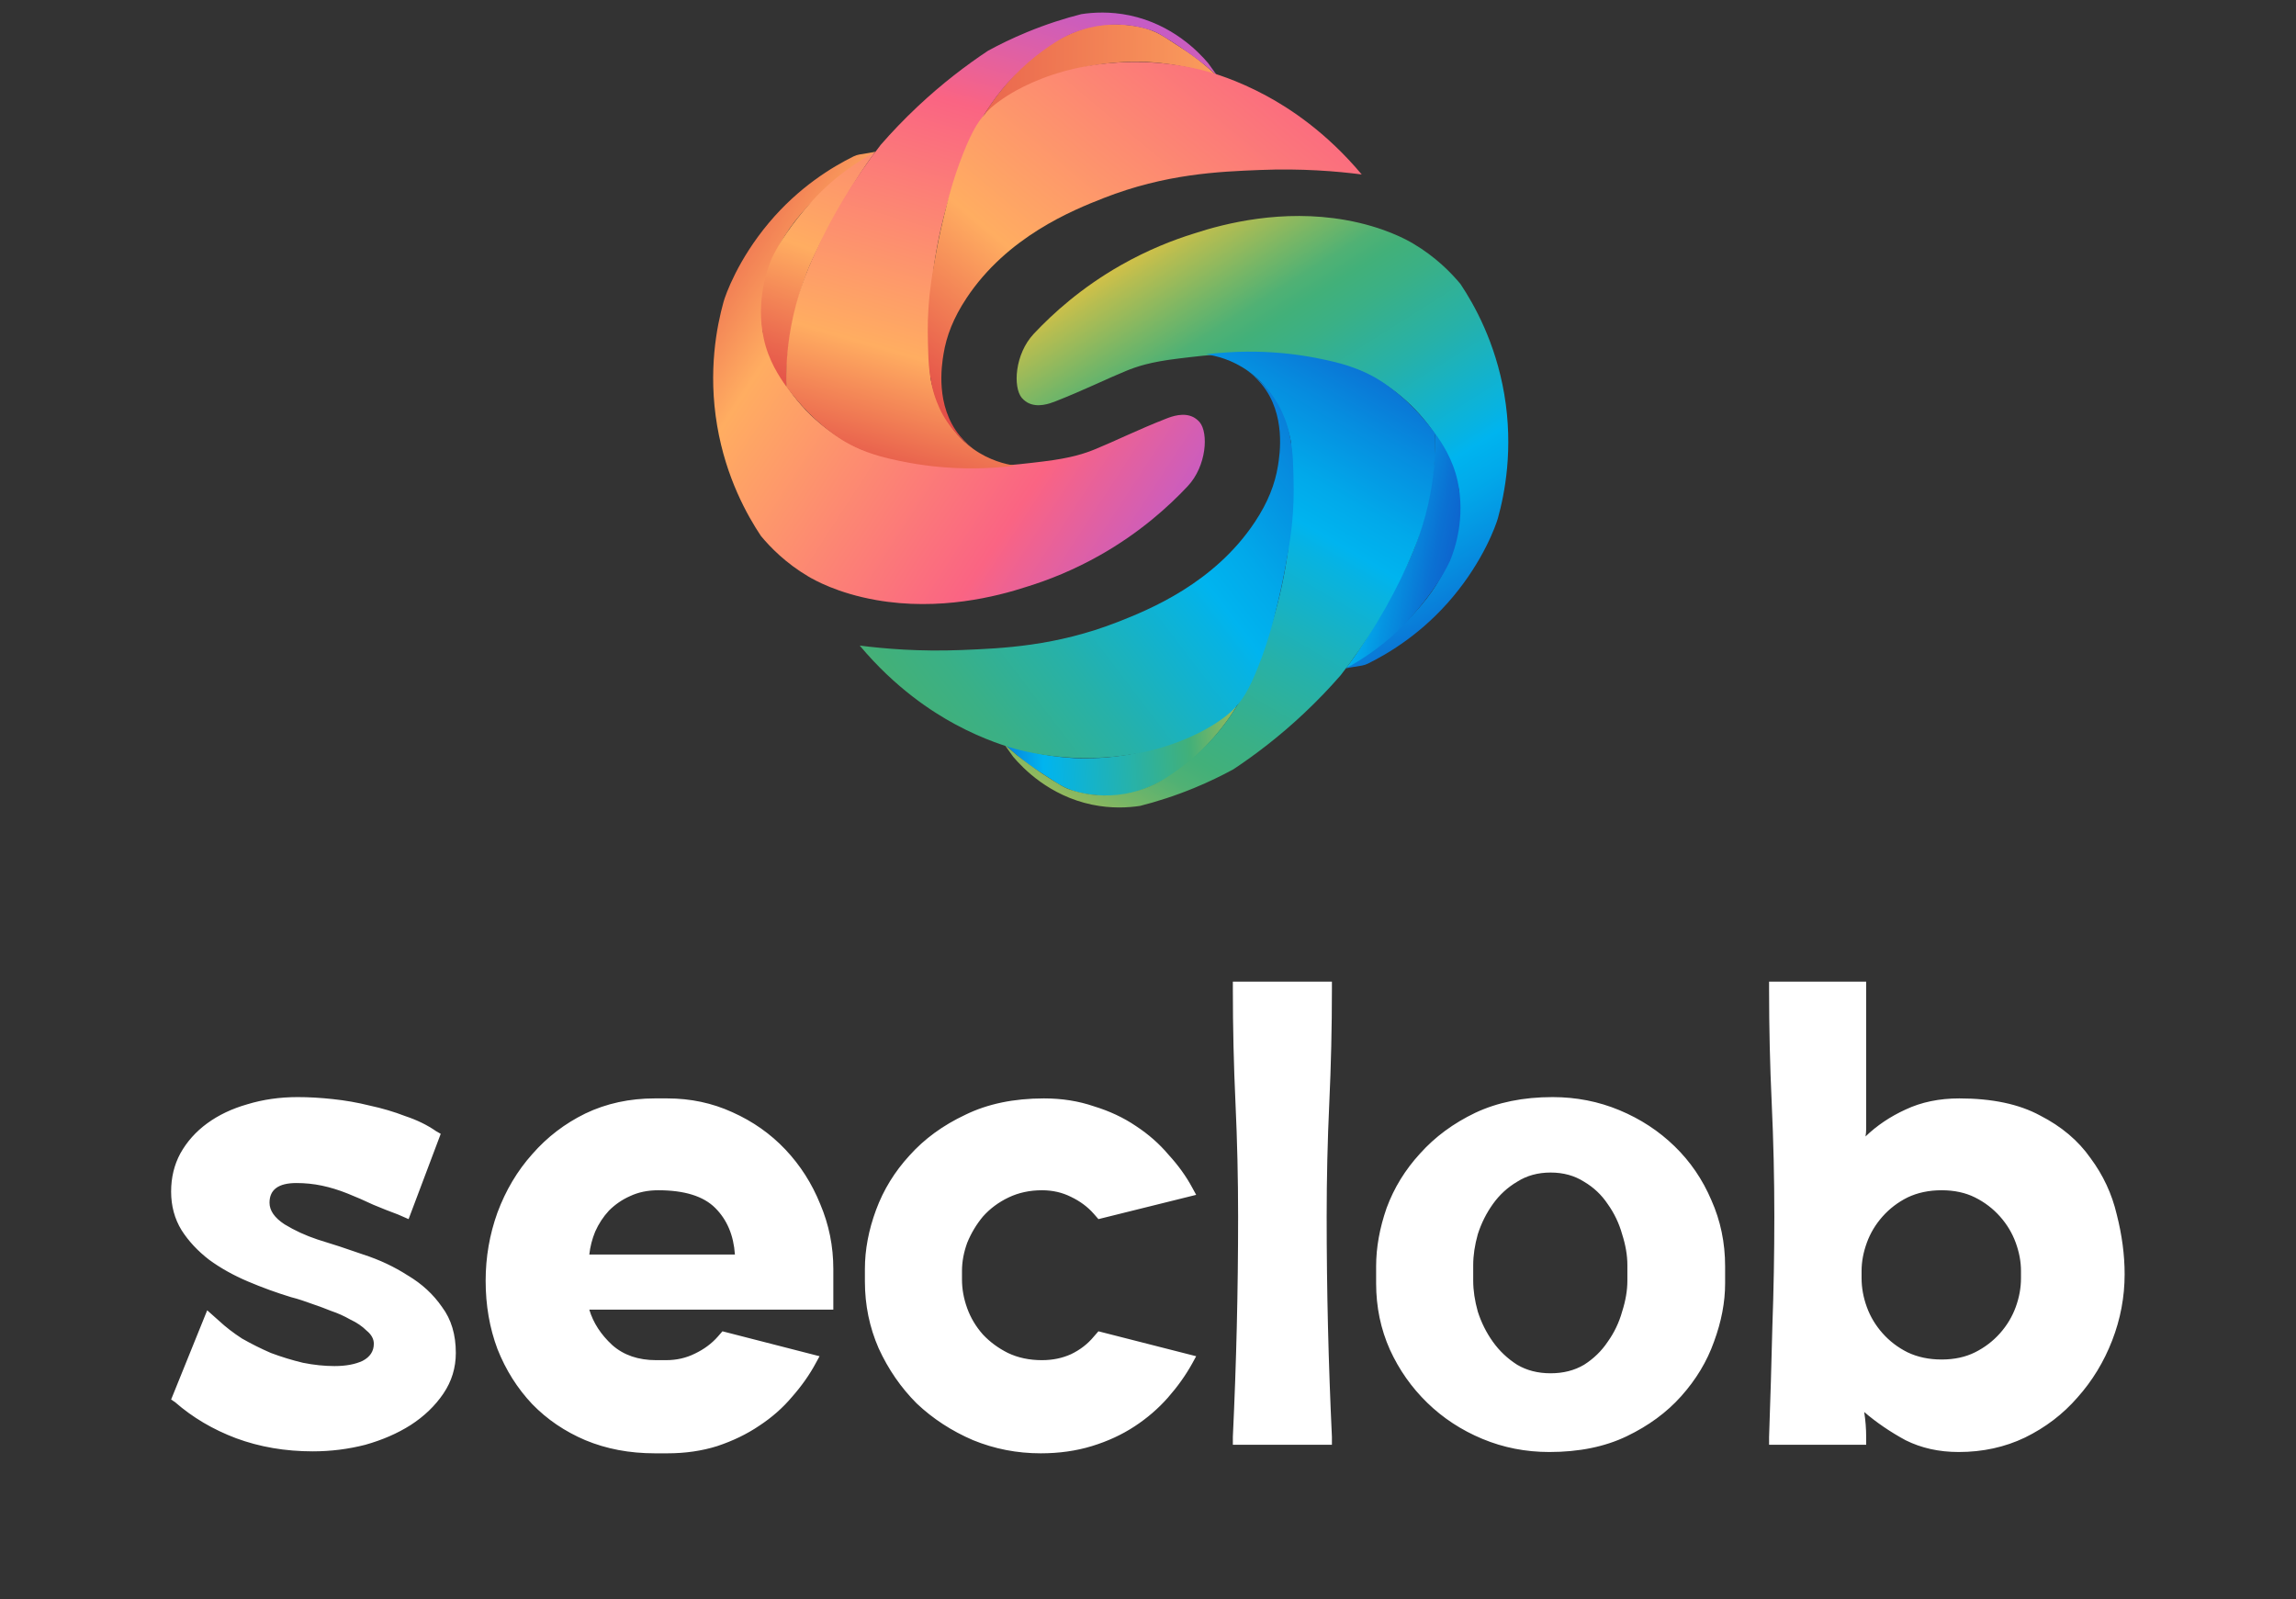 <svg width="168" height="117" viewBox="0 0 168 117" fill="none" xmlns="http://www.w3.org/2000/svg">
<rect x="0" y="0" width="168" height="117" fill="#333333" stroke="none"/>
<g clip-path="url(#clip0_0_2790)">
<path d="M89.009 5.516C88.195 5.241 87.238 4.978 86.155 4.789C85.349 4.648 84.599 4.571 83.923 4.533C82.788 4.489 81.442 4.537 79.954 4.792C76.739 5.342 73.587 7.377 72.041 8.364C72.725 7.153 74.802 4.393 77.248 3.004C77.995 2.58 78.716 2.283 79.366 2.074C79.884 1.916 80.645 1.75 81.569 1.773C82.755 1.802 83.738 1.995 84.291 2.24C84.961 2.478 85.672 3.024 86.445 3.507C87.51 4.172 88.335 4.887 89.008 5.516H89.009Z" fill="url(#paint0_linear_0_2790)"/>
<path d="M87.361 30.544C86.63 30.139 85.738 30.47 85.309 30.639C83.26 31.442 81.537 32.295 80.17 32.853C79.375 33.178 78.411 33.513 76.326 33.766C74.071 34.039 71.547 34.344 68.309 33.988C67.023 33.846 65.215 33.555 63.091 32.896C62.045 32.439 60.054 31.401 58.321 29.278C56.7 27.293 56.065 25.29 55.801 24.194C55.714 23.2 55.688 21.412 56.417 19.356C57.179 17.207 58.43 15.829 59.123 15.073C59.917 14.208 60.726 13.547 61.704 12.748C62.598 12.018 63.489 11.5 64.061 11.1C63.703 11.183 63.271 11.232 62.887 11.303C62.737 11.33 62.593 11.376 62.457 11.443C60.907 12.21 58.458 13.679 56.25 16.314C53.997 19.003 53.088 21.561 52.941 22.093C52.452 23.855 51.791 27.136 52.477 31.162C53.124 34.962 54.681 37.719 55.679 39.217C56.363 40.04 57.486 41.198 59.141 42.177C59.547 42.417 61.264 43.404 64.112 43.905C68.727 44.718 72.916 43.657 75.158 42.921C76.701 42.444 78.558 41.719 80.536 40.594C83.416 38.957 85.503 37.067 86.904 35.575C88.297 34.092 88.434 31.665 87.777 30.887C87.601 30.677 87.362 30.544 87.362 30.544H87.361Z" fill="url(#paint1_linear_0_2790)"/>
<path d="M57.535 28.283C57.53 26.981 57.633 25.392 57.987 23.615C58.272 22.186 58.658 20.941 59.051 19.901C59.56 18.587 60.376 17.121 61.228 15.574C62.182 13.84 63.126 12.325 64.06 11.1C62.852 11.757 61.007 12.931 59.346 14.79C57.935 16.369 56.973 17.813 56.445 18.966C56.085 19.832 55.313 22.106 55.884 24.769C56.228 26.379 57.032 27.578 57.535 28.283V28.283Z" fill="url(#paint2_linear_0_2790)"/>
<path d="M74.288 34.075C70.064 34.585 66.854 33.979 65.031 33.548C63.42 33.167 62.358 32.648 61.65 32.21C61.179 31.919 60.851 31.669 60.601 31.475C59.803 30.854 58.676 29.844 57.535 28.283C57.505 27.161 57.554 25.648 57.881 23.895C58.311 21.586 59.005 19.898 59.596 18.603C60.168 17.349 60.871 15.978 61.737 14.541C62.643 13.036 63.569 11.722 64.448 10.592C65.241 9.683 66.142 8.733 67.162 7.776C68.945 6.103 70.702 4.77 72.292 3.714C73.135 3.255 74.085 2.791 75.138 2.356C76.576 1.762 77.923 1.339 79.124 1.034C80.001 0.901 81.228 0.83 82.634 1.122C85.781 1.775 87.705 3.803 88.398 4.615L89.059 5.533L88.154 4.758C87.587 4.31 86.962 3.851 86.278 3.394C85.808 3.08 85.349 2.792 84.904 2.529C84.678 2.395 84.439 2.286 84.19 2.205C83.425 1.956 82.226 1.689 80.772 1.843C79.301 1.999 78.197 2.519 77.574 2.874C76.511 3.509 75.06 4.539 73.667 6.133C72.506 7.462 71.751 8.764 71.265 9.773C70.636 11.095 69.991 12.673 69.44 14.492C68.877 16.35 68.535 18.057 68.326 19.531C68.183 20.702 68.074 21.974 68.025 23.336C67.97 24.89 67.999 26.336 68.081 27.654C68.195 28.23 68.398 28.972 68.776 29.782C69.178 30.644 69.649 31.307 70.038 31.777C70.335 32.117 70.725 32.498 71.228 32.856C72.396 33.688 73.573 33.968 74.289 34.074L74.288 34.075Z" fill="url(#paint3_linear_0_2790)"/>
<path d="M71.246 32.844C70.984 32.653 70.604 32.342 70.231 31.888C68.423 29.687 68.906 26.713 69.038 25.904C69.254 24.579 69.759 23.265 70.72 21.814C73.692 17.324 78.461 15.39 80.752 14.493C85.291 12.716 89.177 12.559 92.175 12.438C95.249 12.313 97.819 12.53 99.638 12.764C97.023 9.642 94.332 7.911 92.65 7.002C90.472 5.824 88.696 5.326 88.236 5.202C87.442 4.988 85.413 4.494 82.74 4.536C80.284 4.575 78.465 5.047 77.925 5.195C75.423 5.88 73.89 6.872 73.396 7.209C72.806 7.61 72.512 7.883 72.395 7.995C71.682 8.676 71.177 9.471 70.498 11.173C69.753 13.044 69.376 14.559 69.067 15.821C68.766 17.049 68.57 18.056 68.45 18.729C68.233 19.94 68.035 21.044 67.936 22.558C67.855 23.804 67.884 24.676 67.924 25.925C67.94 26.399 67.967 26.995 68.099 27.746C68.147 28.023 68.211 28.383 68.35 28.838C68.377 28.929 68.606 29.683 69.022 30.41C69.725 31.64 70.635 32.412 71.245 32.844L71.246 32.844Z" fill="url(#paint4_linear_0_2790)"/>
<path d="M73.536 54.484C74.35 54.759 75.307 55.022 76.39 55.211C77.196 55.352 77.946 55.429 78.623 55.467C79.757 55.511 81.103 55.463 82.591 55.208C85.806 54.658 88.958 52.623 90.504 51.636C89.82 52.847 87.743 55.607 85.297 56.996C84.55 57.42 83.829 57.717 83.179 57.926C82.661 58.084 81.9 58.25 80.976 58.227C79.79 58.198 78.807 58.005 78.254 57.76C77.584 57.522 76.873 56.976 76.1 56.493C75.036 55.828 74.21 55.113 73.537 54.484H73.536Z" fill="url(#paint5_linear_0_2790)"/>
<path d="M75.184 29.456C75.915 29.861 76.807 29.53 77.236 29.362C79.285 28.558 81.009 27.706 82.375 27.147C83.171 26.822 84.135 26.487 86.22 26.235C88.474 25.961 90.998 25.656 94.236 26.012C95.522 26.154 97.331 26.445 99.454 27.104C100.5 27.561 102.491 28.599 104.225 30.722C105.846 32.708 106.481 34.71 106.744 35.806C106.831 36.8 106.857 38.589 106.128 40.645C105.366 42.793 104.116 44.171 103.422 44.928C102.629 45.793 101.82 46.453 100.841 47.253C99.948 47.982 99.056 48.501 98.485 48.9C98.842 48.817 99.274 48.769 99.658 48.698C99.808 48.67 99.953 48.624 100.089 48.557C101.639 47.79 104.088 46.322 106.296 43.686C108.549 40.998 109.457 38.439 109.605 37.907C110.093 36.145 110.754 32.864 110.068 28.839C109.421 25.038 107.865 22.282 106.866 20.783C106.183 19.96 105.059 18.802 103.404 17.823C102.999 17.583 101.281 16.597 98.434 16.095C93.819 15.283 89.629 16.343 87.387 17.079C85.845 17.556 83.987 18.281 82.009 19.406C79.13 21.043 77.042 22.933 75.641 24.425C74.248 25.908 74.111 28.335 74.768 29.114C74.945 29.323 75.183 29.456 75.183 29.456H75.184Z" fill="url(#paint6_linear_0_2790)"/>
<path d="M105.011 31.716C105.015 33.018 104.912 34.607 104.558 36.384C104.274 37.813 103.887 39.059 103.495 40.098C102.985 41.412 102.17 42.878 101.317 44.425C100.363 46.16 99.419 47.675 98.485 48.899C99.694 48.242 101.539 47.068 103.199 45.209C104.61 43.63 105.572 42.186 106.1 41.033C106.461 40.168 107.232 37.893 106.661 35.23C106.317 33.621 105.513 32.422 105.011 31.716V31.716Z" fill="url(#paint7_linear_0_2790)"/>
<path d="M88.257 25.924C92.481 25.414 95.691 26.02 97.514 26.451C99.125 26.832 100.187 27.351 100.895 27.789C101.366 28.081 101.694 28.331 101.944 28.524C102.742 29.145 103.869 30.155 105.01 31.717C105.04 32.838 104.991 34.352 104.664 36.104C104.234 38.413 103.54 40.101 102.949 41.396C102.377 42.651 101.674 44.021 100.808 45.458C99.902 46.963 98.976 48.278 98.097 49.407C97.304 50.317 96.403 51.266 95.382 52.223C93.6 53.897 91.843 55.229 90.253 56.285C89.41 56.744 88.46 57.208 87.407 57.643C85.969 58.237 84.622 58.66 83.421 58.965C82.543 59.098 81.317 59.169 79.911 58.877C76.764 58.224 74.84 56.197 74.147 55.384L73.486 54.466L74.391 55.242C74.958 55.689 75.583 56.148 76.267 56.606C76.737 56.92 77.196 57.207 77.641 57.47C77.867 57.604 78.106 57.713 78.355 57.794C79.12 58.043 80.319 58.31 81.772 58.156C83.244 58 84.348 57.48 84.971 57.125C86.034 56.49 87.485 55.46 88.878 53.866C90.039 52.537 90.794 51.235 91.28 50.226C91.909 48.904 92.554 47.326 93.105 45.508C93.668 43.649 94.01 41.942 94.219 40.468C94.362 39.297 94.471 38.025 94.519 36.663C94.575 35.109 94.546 33.663 94.464 32.345C94.35 31.769 94.147 31.028 93.769 30.217C93.367 29.355 92.896 28.693 92.507 28.223C92.21 27.882 91.82 27.501 91.317 27.143C90.149 26.311 88.972 26.031 88.256 25.925L88.257 25.924Z" fill="url(#paint8_linear_0_2790)"/>
<path d="M91.299 27.155C91.561 27.345 91.941 27.657 92.315 28.111C94.123 30.311 93.639 33.286 93.507 34.095C93.291 35.42 92.787 36.734 91.825 38.185C88.853 42.675 84.084 44.609 81.793 45.506C77.254 47.282 73.368 47.439 70.37 47.561C67.296 47.685 64.726 47.468 62.907 47.235C65.522 50.357 68.213 52.088 69.895 52.997C72.073 54.174 73.85 54.672 74.31 54.797C75.103 55.011 77.132 55.504 79.805 55.462C82.261 55.424 84.081 54.952 84.62 54.804C87.122 54.118 88.655 53.126 89.15 52.79C89.739 52.388 90.033 52.116 90.15 52.004C90.863 51.322 91.368 50.527 92.047 48.825C92.793 46.955 93.17 45.44 93.479 44.177C93.779 42.95 93.975 41.943 94.096 41.269C94.312 40.058 94.51 38.955 94.609 37.44C94.69 36.195 94.661 35.323 94.621 34.074C94.606 33.599 94.578 33.004 94.447 32.252C94.398 31.976 94.334 31.615 94.196 31.161C94.168 31.069 93.939 30.316 93.523 29.589C92.82 28.359 91.91 27.587 91.3 27.155L91.299 27.155Z" fill="url(#paint9_linear_0_2790)"/>
</g>
<path d="M15.161 95.872L16.025 96.64C16.505 97.088 17.065 97.52 17.705 97.936C18.377 98.32 19.081 98.672 19.817 98.992C20.585 99.28 21.369 99.52 22.169 99.712C22.969 99.872 23.737 99.952 24.473 99.952C25.305 99.952 25.993 99.824 26.537 99.568C27.081 99.28 27.353 98.864 27.353 98.32C27.353 97.968 27.177 97.648 26.825 97.36C26.505 97.04 26.105 96.768 25.625 96.544C25.177 96.288 24.713 96.08 24.233 95.92C23.753 95.728 23.369 95.584 23.081 95.488C22.729 95.36 22.409 95.248 22.121 95.152C21.833 95.056 21.561 94.976 21.305 94.912C20.249 94.592 19.193 94.208 18.137 93.76C17.081 93.312 16.137 92.784 15.305 92.176C14.473 91.536 13.801 90.816 13.289 90.016C12.777 89.184 12.521 88.24 12.521 87.184C12.521 86.16 12.745 85.232 13.193 84.4C13.673 83.536 14.329 82.8 15.161 82.192C15.993 81.584 16.969 81.12 18.089 80.8C19.241 80.448 20.473 80.272 21.785 80.272C22.585 80.272 23.433 80.32 24.329 80.416C25.257 80.512 26.169 80.672 27.065 80.896C27.961 81.088 28.825 81.344 29.657 81.664C30.521 81.952 31.273 82.32 31.913 82.768L32.249 82.96L29.897 89.2L29.129 88.864C28.521 88.64 27.913 88.4 27.305 88.144C26.697 87.856 26.073 87.584 25.433 87.328C24.793 87.072 24.169 86.88 23.561 86.752C22.953 86.624 22.329 86.56 21.689 86.56C20.377 86.56 19.721 87.04 19.721 88C19.721 88.576 20.089 89.104 20.825 89.584C21.561 90.032 22.361 90.4 23.225 90.688C24.281 91.008 25.401 91.376 26.585 91.792C27.769 92.176 28.857 92.688 29.849 93.328C30.873 93.936 31.705 94.704 32.345 95.632C33.017 96.528 33.353 97.648 33.353 98.992C33.353 100.08 33.049 101.072 32.441 101.968C31.833 102.864 31.033 103.632 30.041 104.272C29.081 104.88 27.977 105.36 26.729 105.712C25.481 106.032 24.201 106.192 22.889 106.192C20.873 106.192 19.001 105.872 17.273 105.232C15.577 104.592 14.089 103.712 12.809 102.592L12.521 102.4L15.161 95.872ZM53.775 91.792C53.679 90.384 53.199 89.248 52.335 88.384C51.471 87.52 50.079 87.088 48.159 87.088C47.391 87.088 46.703 87.232 46.095 87.52C45.519 87.776 45.007 88.128 44.559 88.576C44.143 89.024 43.807 89.536 43.551 90.112C43.327 90.656 43.183 91.216 43.119 91.792H53.775ZM59.967 99.232L59.679 99.76C59.231 100.592 58.655 101.408 57.951 102.208C57.279 103.008 56.479 103.712 55.551 104.32C54.655 104.928 53.631 105.424 52.479 105.808C51.359 106.16 50.143 106.336 48.831 106.336H47.919C46.063 106.336 44.367 106.016 42.831 105.376C41.327 104.736 40.031 103.856 38.943 102.736C37.855 101.584 37.007 100.24 36.399 98.704C35.823 97.168 35.535 95.504 35.535 93.712C35.535 91.984 35.823 90.32 36.399 88.72C37.007 87.088 37.855 85.664 38.943 84.448C40.031 83.2 41.327 82.208 42.831 81.472C44.367 80.736 46.063 80.368 47.919 80.368H48.831C50.527 80.368 52.111 80.704 53.583 81.376C55.087 82.048 56.383 82.96 57.471 84.112C58.559 85.264 59.407 86.592 60.015 88.096C60.655 89.6 60.975 91.184 60.975 92.848V95.824H43.119C43.407 96.784 43.967 97.648 44.799 98.416C45.631 99.152 46.703 99.52 48.015 99.52H48.735C49.503 99.52 50.207 99.36 50.847 99.04C51.519 98.72 52.079 98.304 52.527 97.792L52.863 97.408L59.967 99.232ZM87.525 99.232L87.237 99.76C86.757 100.624 86.165 101.456 85.461 102.256C84.757 103.056 83.941 103.76 83.013 104.368C82.085 104.976 81.045 105.456 79.893 105.808C78.741 106.16 77.493 106.336 76.149 106.336C74.421 106.336 72.773 106.016 71.205 105.376C69.637 104.704 68.261 103.808 67.077 102.688C65.925 101.536 64.997 100.192 64.293 98.656C63.621 97.12 63.285 95.488 63.285 93.76V92.848C63.285 91.44 63.557 90 64.101 88.528C64.645 87.056 65.461 85.728 66.549 84.544C67.637 83.328 68.997 82.336 70.629 81.568C72.261 80.768 74.181 80.368 76.389 80.368C77.701 80.368 78.917 80.56 80.037 80.944C81.189 81.296 82.213 81.776 83.109 82.384C84.037 82.992 84.837 83.696 85.509 84.496C86.213 85.264 86.789 86.064 87.237 86.896L87.525 87.424L80.373 89.2L80.037 88.816C79.589 88.304 79.029 87.888 78.357 87.568C77.717 87.248 77.013 87.088 76.245 87.088C75.349 87.088 74.533 87.264 73.797 87.616C73.061 87.968 72.437 88.432 71.925 89.008C71.445 89.584 71.061 90.224 70.773 90.928C70.517 91.632 70.389 92.32 70.389 92.992V93.616C70.389 94.32 70.517 95.024 70.773 95.728C71.029 96.432 71.413 97.072 71.925 97.648C72.437 98.192 73.045 98.64 73.749 98.992C74.485 99.344 75.317 99.52 76.245 99.52C77.013 99.52 77.717 99.376 78.357 99.088C79.029 98.768 79.589 98.336 80.037 97.792L80.373 97.408L87.525 99.232ZM90.209 105.136C90.337 102.416 90.433 99.728 90.497 97.072C90.561 94.416 90.593 91.728 90.593 89.008C90.593 86.224 90.529 83.456 90.401 80.704C90.273 77.952 90.209 75.184 90.209 72.4V71.824H97.457V72.4C97.457 75.184 97.393 77.952 97.265 80.704C97.137 83.456 97.073 86.224 97.073 89.008C97.073 91.728 97.105 94.416 97.169 97.072C97.233 99.728 97.329 102.416 97.457 105.136V105.712H90.209V105.136ZM113.46 100.48C114.388 100.48 115.204 100.272 115.908 99.856C116.612 99.408 117.188 98.848 117.636 98.176C118.116 97.504 118.468 96.768 118.692 95.968C118.948 95.168 119.076 94.416 119.076 93.712V92.56C119.076 91.856 118.948 91.104 118.692 90.304C118.468 89.504 118.116 88.768 117.636 88.096C117.188 87.424 116.612 86.88 115.908 86.464C115.204 86.016 114.388 85.792 113.46 85.792C112.532 85.792 111.716 86.016 111.012 86.464C110.308 86.88 109.716 87.424 109.236 88.096C108.756 88.768 108.388 89.504 108.132 90.304C107.908 91.104 107.796 91.856 107.796 92.56V93.712C107.796 94.416 107.908 95.168 108.132 95.968C108.388 96.768 108.756 97.504 109.236 98.176C109.716 98.848 110.308 99.408 111.012 99.856C111.716 100.272 112.532 100.48 113.46 100.48ZM113.364 106.24C111.636 106.24 110.004 105.92 108.468 105.28C106.932 104.64 105.588 103.76 104.436 102.64C103.284 101.52 102.372 100.224 101.7 98.752C101.028 97.248 100.692 95.632 100.692 93.904V92.656C100.692 91.28 100.948 89.856 101.46 88.384C102.004 86.912 102.82 85.584 103.908 84.4C104.996 83.184 106.34 82.192 107.94 81.424C109.572 80.656 111.46 80.272 113.604 80.272C115.332 80.272 116.964 80.592 118.5 81.232C120.036 81.872 121.38 82.752 122.532 83.872C123.684 84.992 124.58 86.304 125.22 87.808C125.892 89.312 126.228 90.928 126.228 92.656V93.904C126.228 95.28 125.956 96.704 125.412 98.176C124.9 99.616 124.1 100.944 123.012 102.16C121.956 103.344 120.628 104.32 119.028 105.088C117.428 105.856 115.54 106.24 113.364 106.24ZM142.069 99.472C142.997 99.472 143.813 99.296 144.517 98.944C145.221 98.592 145.829 98.128 146.341 97.552C146.853 96.976 147.237 96.336 147.493 95.632C147.749 94.928 147.877 94.224 147.877 93.52V92.992C147.877 92.32 147.749 91.632 147.493 90.928C147.237 90.224 146.853 89.584 146.341 89.008C145.829 88.432 145.221 87.968 144.517 87.616C143.813 87.264 142.997 87.088 142.069 87.088C141.141 87.088 140.309 87.264 139.573 87.616C138.869 87.968 138.261 88.432 137.749 89.008C137.237 89.584 136.853 90.224 136.597 90.928C136.341 91.632 136.213 92.32 136.213 92.992V93.52C136.213 94.224 136.341 94.928 136.597 95.632C136.853 96.336 137.237 96.976 137.749 97.552C138.261 98.128 138.869 98.592 139.573 98.944C140.309 99.296 141.141 99.472 142.069 99.472ZM129.445 105.136C129.541 102.416 129.621 99.728 129.685 97.072C129.781 94.416 129.829 91.728 129.829 89.008C129.829 86.224 129.765 83.456 129.637 80.704C129.509 77.952 129.445 75.184 129.445 72.4V71.824H136.549V82.048C136.549 82.24 136.549 82.432 136.549 82.624C136.549 82.784 136.533 82.96 136.501 83.152C137.333 82.352 138.309 81.696 139.429 81.184C140.581 80.64 141.893 80.368 143.365 80.368C145.765 80.368 147.733 80.784 149.269 81.616C150.837 82.416 152.069 83.456 152.965 84.736C153.893 85.984 154.533 87.36 154.885 88.864C155.269 90.368 155.461 91.824 155.461 93.232C155.461 94.896 155.157 96.512 154.549 98.08C153.941 99.648 153.093 101.04 152.005 102.256C150.949 103.472 149.669 104.448 148.165 105.184C146.693 105.888 145.077 106.24 143.317 106.24C141.877 106.24 140.581 105.952 139.429 105.376C138.309 104.768 137.301 104.08 136.405 103.312C136.501 103.92 136.549 104.528 136.549 105.136V105.712H129.445V105.136Z" fill="white"/>
<defs>
<linearGradient id="paint0_linear_0_2790" x1="55.737" y1="4.856" x2="120.874" y2="5.513" gradientUnits="userSpaceOnUse">
<stop offset="0.04" stop-color="#DF4044"/>
<stop offset="0.25" stop-color="#EA674E"/>
<stop offset="0.59" stop-color="#FFAD61"/>
<stop offset="0.88" stop-color="#FA6483"/>
<stop offset="1" stop-color="#B159DE"/>
</linearGradient>
<linearGradient id="paint1_linear_0_2790" x1="87.931" y1="43.836" x2="45.148" y2="15.905" gradientUnits="userSpaceOnUse">
<stop stop-color="#B159DE"/>
<stop offset="0.29" stop-color="#FA6483"/>
<stop offset="0.71" stop-color="#FFAD61"/>
<stop offset="0.96" stop-color="#DF4044"/>
</linearGradient>
<linearGradient id="paint2_linear_0_2790" x1="54.349" y1="31.397" x2="69.252" y2="-9.955" gradientUnits="userSpaceOnUse">
<stop offset="0.04" stop-color="#DF4044"/>
<stop offset="0.15" stop-color="#EA674E"/>
<stop offset="0.32" stop-color="#FFAD61"/>
<stop offset="0.74" stop-color="#FA6483"/>
<stop offset="1" stop-color="#B159DE"/>
</linearGradient>
<linearGradient id="paint3_linear_0_2790" x1="78.698" y1="-3.561" x2="66.263" y2="39.469" gradientUnits="userSpaceOnUse">
<stop stop-color="#B159DE"/>
<stop offset="0.29" stop-color="#FA6483"/>
<stop offset="0.71" stop-color="#FFAD61"/>
<stop offset="0.96" stop-color="#DF4044"/>
</linearGradient>
<linearGradient id="paint4_linear_0_2790" x1="66.576" y1="33.693" x2="103.29" y2="-10.39" gradientUnits="userSpaceOnUse">
<stop offset="0.04" stop-color="#DF4044"/>
<stop offset="0.29" stop-color="#FFAD61"/>
<stop offset="0.71" stop-color="#FA6483"/>
<stop offset="1" stop-color="#B159DE"/>
</linearGradient>
<linearGradient id="paint5_linear_0_2790" x1="68.908" y1="55.895" x2="94.502" y2="54.447" gradientUnits="userSpaceOnUse">
<stop stop-color="#1155C8"/>
<stop offset="0.05" stop-color="#0F5CCB"/>
<stop offset="0.13" stop-color="#0B71D3"/>
<stop offset="0.22" stop-color="#0594E2"/>
<stop offset="0.29" stop-color="#00B4EF"/>
<stop offset="0.71" stop-color="#42B079"/>
<stop offset="1" stop-color="#F5C53D"/>
</linearGradient>
<linearGradient id="paint6_linear_0_2790" x1="84.785" y1="15.37" x2="107.155" y2="50.899" gradientUnits="userSpaceOnUse">
<stop stop-color="#F5C53D"/>
<stop offset="0.08" stop-color="#B6BD51"/>
<stop offset="0.17" stop-color="#77B666"/>
<stop offset="0.23" stop-color="#50B174"/>
<stop offset="0.27" stop-color="#42B079"/>
<stop offset="0.33" stop-color="#3AB086"/>
<stop offset="0.45" stop-color="#26B1A9"/>
<stop offset="0.61" stop-color="#07B3E2"/>
<stop offset="0.64" stop-color="#00B4EF"/>
<stop offset="0.7" stop-color="#01A9EA"/>
<stop offset="0.8" stop-color="#068DDF"/>
<stop offset="0.94" stop-color="#0F5FCC"/>
<stop offset="0.96" stop-color="#1155C8"/>
</linearGradient>
<linearGradient id="paint7_linear_0_2790" x1="108.646" y1="41.719" x2="79.696" y2="35.797" gradientUnits="userSpaceOnUse">
<stop stop-color="#1155C8"/>
<stop offset="0.05" stop-color="#0F5CCB"/>
<stop offset="0.13" stop-color="#0B71D3"/>
<stop offset="0.22" stop-color="#0594E2"/>
<stop offset="0.29" stop-color="#00B4EF"/>
<stop offset="0.71" stop-color="#42B079"/>
<stop offset="1" stop-color="#F5C53D"/>
</linearGradient>
<linearGradient id="paint8_linear_0_2790" x1="77.089" y1="65.599" x2="102.881" y2="21.385" gradientUnits="userSpaceOnUse">
<stop stop-color="#F5C53D"/>
<stop offset="0.08" stop-color="#B6BD51"/>
<stop offset="0.17" stop-color="#77B666"/>
<stop offset="0.23" stop-color="#50B174"/>
<stop offset="0.27" stop-color="#42B079"/>
<stop offset="0.33" stop-color="#3AB086"/>
<stop offset="0.45" stop-color="#26B1A9"/>
<stop offset="0.61" stop-color="#07B3E2"/>
<stop offset="0.64" stop-color="#00B4EF"/>
<stop offset="0.7" stop-color="#01A9EA"/>
<stop offset="0.8" stop-color="#068DDF"/>
<stop offset="0.94" stop-color="#0F5FCC"/>
<stop offset="0.96" stop-color="#1155C8"/>
</linearGradient>
<linearGradient id="paint9_linear_0_2790" x1="56.857" y1="64.626" x2="104.362" y2="28.439" gradientUnits="userSpaceOnUse">
<stop stop-color="#F5C53D"/>
<stop offset="0.08" stop-color="#B6BD51"/>
<stop offset="0.17" stop-color="#77B666"/>
<stop offset="0.23" stop-color="#50B174"/>
<stop offset="0.27" stop-color="#42B079"/>
<stop offset="0.33" stop-color="#3AB086"/>
<stop offset="0.45" stop-color="#26B1A9"/>
<stop offset="0.61" stop-color="#07B3E2"/>
<stop offset="0.64" stop-color="#00B4EF"/>
<stop offset="0.7" stop-color="#01A9EA"/>
<stop offset="0.8" stop-color="#068DDF"/>
<stop offset="0.94" stop-color="#0F5FCC"/>
<stop offset="0.96" stop-color="#1155C8"/>
</linearGradient>
<clipPath id="clip0_0_2790">
<rect width="58.182" height="58.162" fill="white" transform="translate(52.182 0.919)"/>
</clipPath>
</defs>
</svg>
